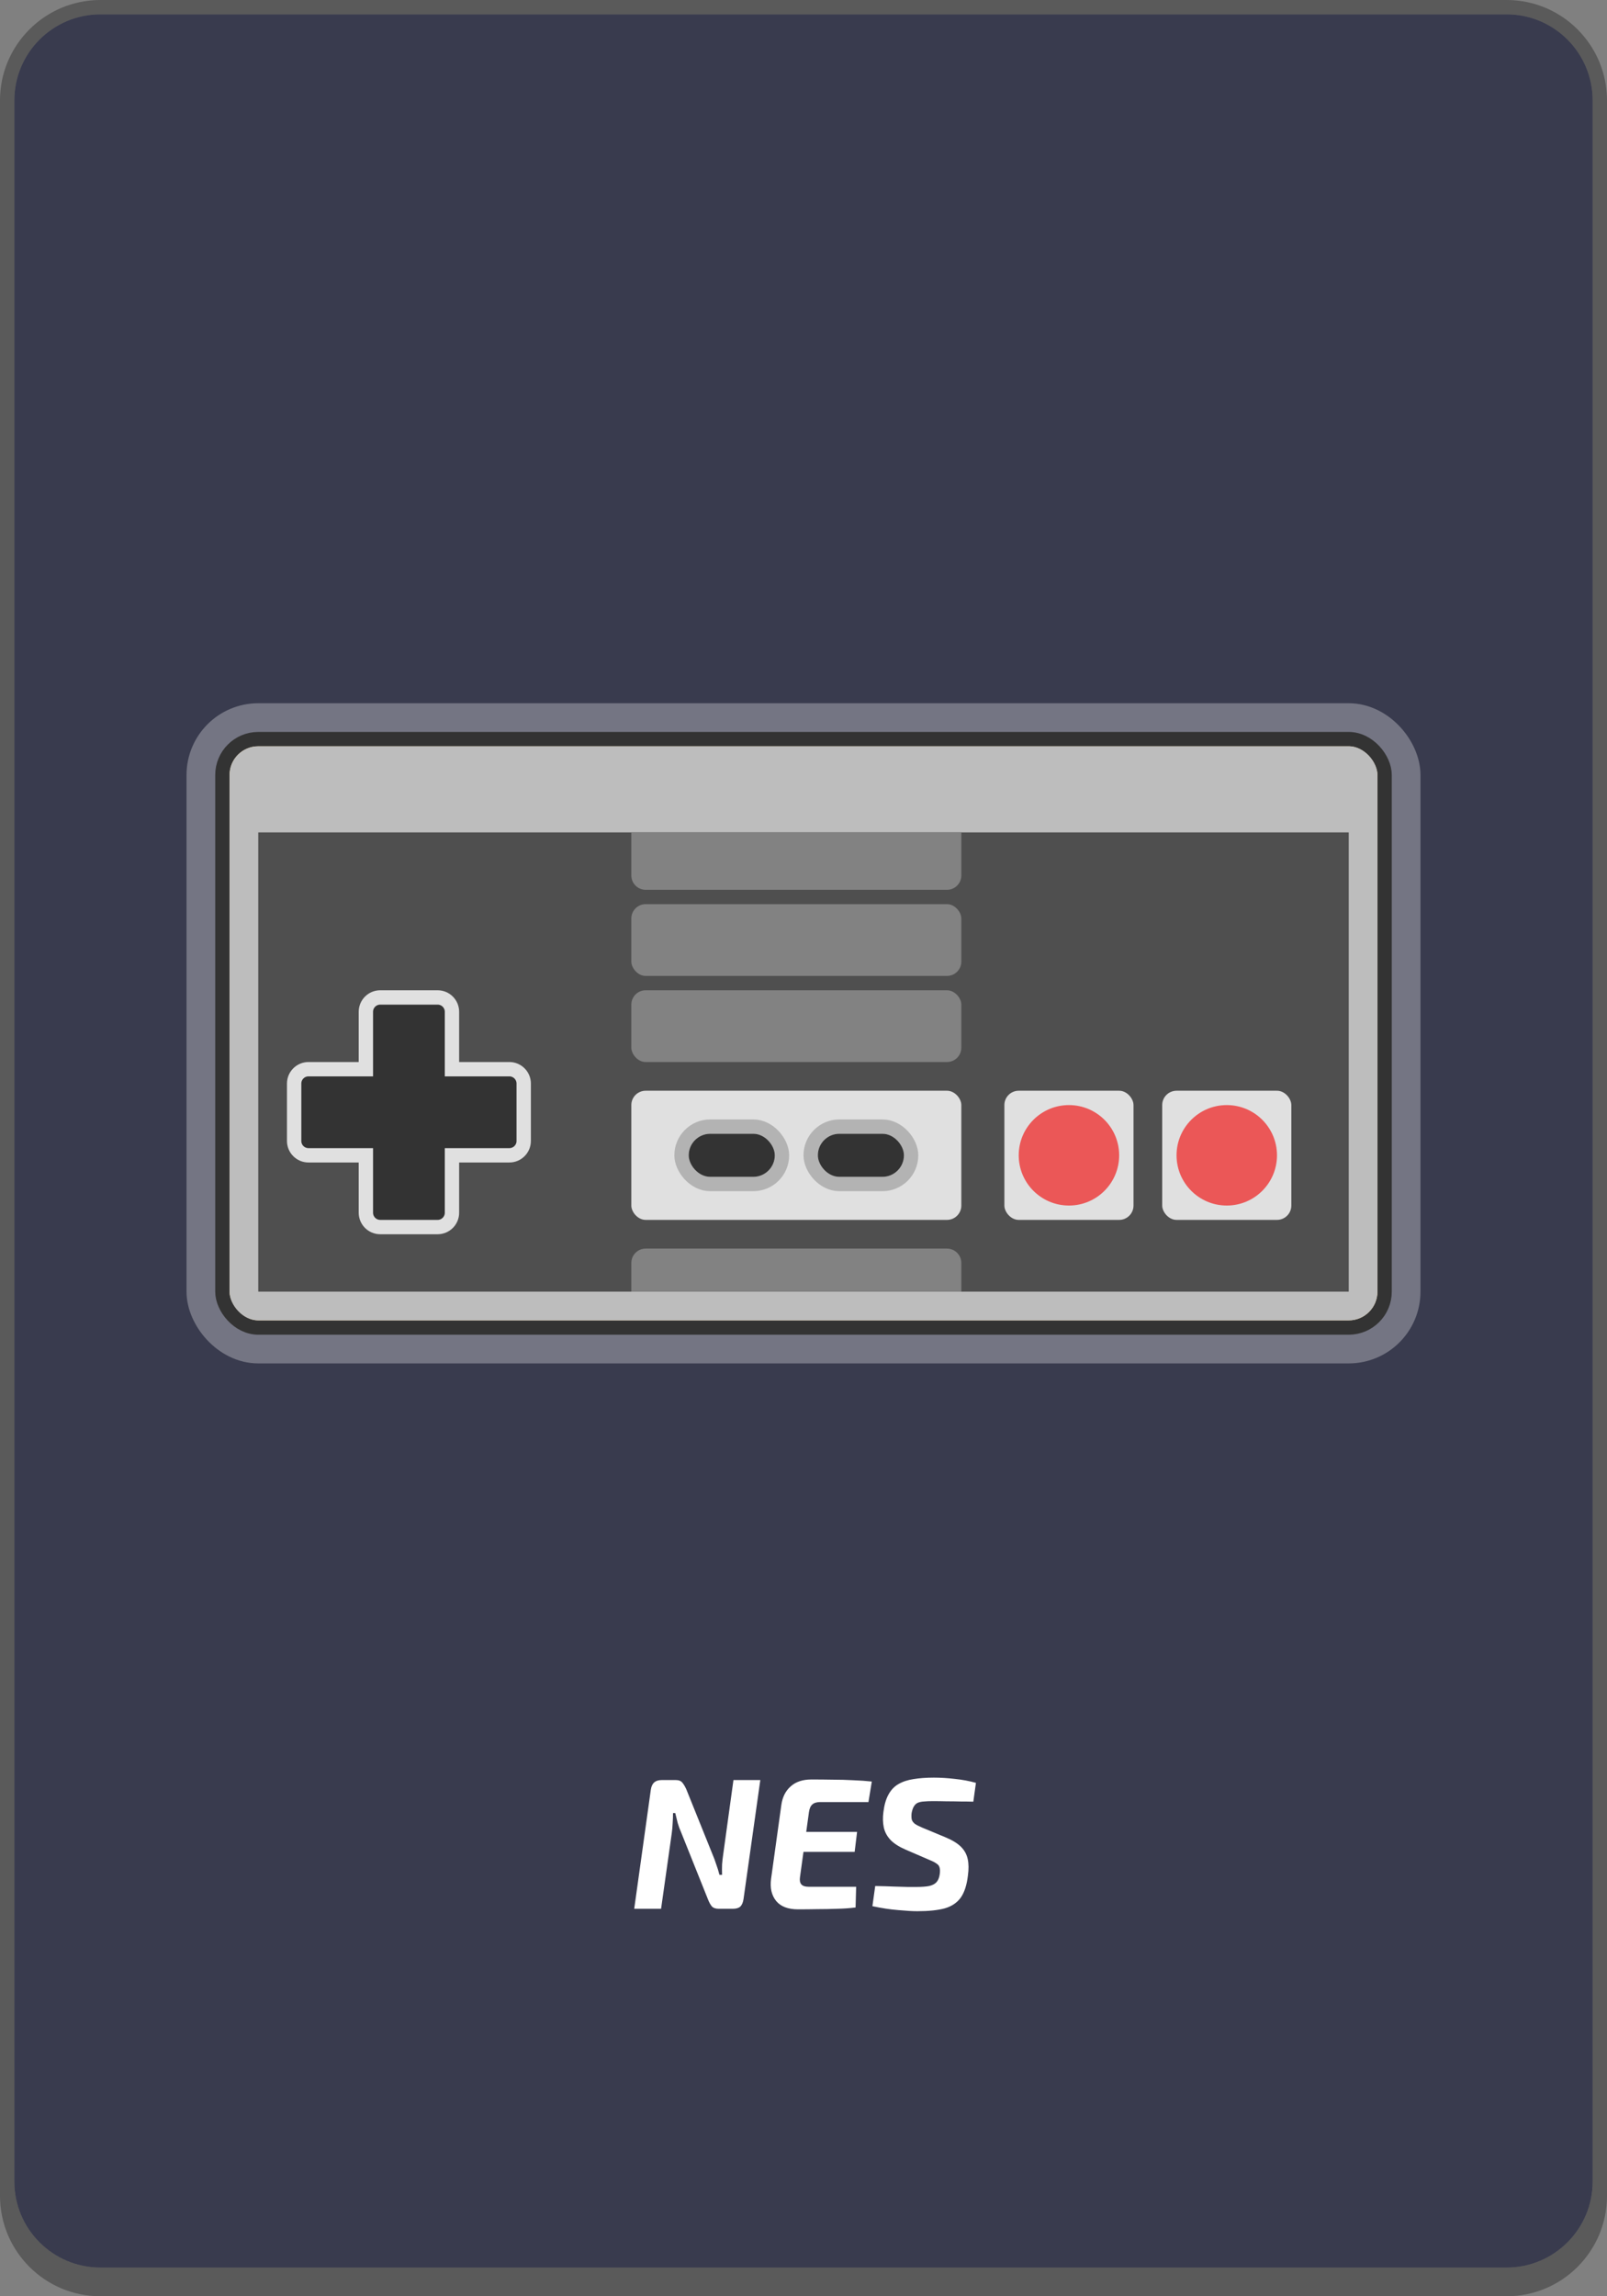 <svg width="112" height="160" viewBox="0 0 112 160" fill="none" xmlns="http://www.w3.org/2000/svg">
<rect x="0" y="0" width="112" height="160" fill="#808080" stroke="none"/>
<g clip-path="url(#clip0_113_1385)">
<path d="M1 7C1 3.686 3.686 1 7 1H105C108.314 1 111 3.686 111 7V152C111 155.314 108.314 158 105 158H7C3.686 158 1 155.314 1 152V7Z" fill="#393B4E"/>
<path fill-rule="evenodd" clip-rule="evenodd" d="M7 0C3.134 0 0 3.134 0 7V153C0 156.866 3.134 160 7 160H105C108.866 160 112 156.866 112 153V7C112 3.134 108.866 0 105 0H7ZM7 1C3.686 1 1 3.686 1 7C1 7 1 7 1 7V152C1 152.165 1.007 152.328 1.02 152.49C1.269 155.575 3.851 158 7 158H105C108.149 158 110.731 155.575 110.98 152.49C110.993 152.328 111 152.165 111 152V7C111 3.686 108.314 1 105 1H7Z" fill="black" fill-opacity="0.3"/>
<rect x="16" y="52" width="80" height="40" rx="2" fill="#F8D99B"/>
<rect x="14.5" y="50.5" width="83" height="43" rx="3.5" stroke="white" stroke-opacity="0.3" stroke-width="3"/>
<rect x="15.5" y="51.5" width="81" height="41" rx="2.5" fill="#F8D99B" stroke="#333333"/>
<rect x="16" y="52" width="80" height="40" rx="2" fill="#BDBDBD"/>
<rect x="18" y="58" width="76" height="32" fill="#4F4F4F"/>
<path d="M26.5 69.5C25.948 69.5 25.5 69.948 25.5 70.5V74.5H21.5C20.948 74.5 20.5 74.948 20.5 75.5V79.5C20.5 80.052 20.948 80.5 21.5 80.5H25.5V84.5C25.5 85.052 25.948 85.5 26.5 85.5H30.5C31.052 85.5 31.5 85.052 31.5 84.5V80.5H35.5C36.052 80.5 36.5 80.052 36.5 79.5V75.5C36.5 74.948 36.052 74.5 35.5 74.5H31.5V70.5C31.5 69.948 31.052 69.5 30.5 69.5H26.5Z" fill="#333333" stroke="#E0E0E0"/>
<rect x="70" y="76" width="9" height="9" rx="1" fill="#E0E0E0"/>
<rect x="81" y="76" width="9" height="9" rx="1" fill="#E0E0E0"/>
<circle cx="74.5" cy="80.5" r="3.5" fill="#EB5757"/>
<circle cx="85.5" cy="80.5" r="3.5" fill="#EB5757"/>
<rect x="44" y="76" width="23" height="9" rx="1" fill="#E0E0E0"/>
<rect x="48" y="79" width="6" height="3" rx="1.5" fill="#333333"/>
<rect x="47.5" y="78.5" width="7" height="4" rx="2" stroke="black" stroke-opacity="0.2"/>
<rect x="57" y="79" width="6" height="3" rx="1.5" fill="#333333"/>
<rect x="56.5" y="78.5" width="7" height="4" rx="2" stroke="black" stroke-opacity="0.2"/>
<path d="M44 88C44 87.448 44.448 87 45 87H66C66.552 87 67 87.448 67 88V90H44V88Z" fill="#828282"/>
<rect x="44" y="69" width="23" height="5" rx="1" fill="#828282"/>
<rect x="44" y="63" width="23" height="5" rx="1" fill="#828282"/>
<path d="M44 58H67V61C67 61.552 66.552 62 66 62H45C44.448 62 44 61.552 44 61V58Z" fill="#828282"/>
<path d="M52.99 124.03L51.82 132.324C51.785 132.558 51.712 132.731 51.599 132.844C51.486 132.948 51.313 133 51.079 133H50.091C49.874 133 49.714 132.944 49.61 132.831C49.515 132.718 49.428 132.562 49.35 132.363L47.465 127.657C47.378 127.466 47.3 127.254 47.231 127.02C47.17 126.786 47.114 126.556 47.062 126.331H46.906C46.906 126.565 46.897 126.803 46.88 127.046C46.871 127.28 46.85 127.518 46.815 127.761L46.074 133H44.202L45.359 124.706C45.394 124.472 45.472 124.303 45.593 124.199C45.714 124.086 45.892 124.03 46.126 124.03H47.088C47.305 124.03 47.461 124.091 47.556 124.212C47.651 124.325 47.742 124.476 47.829 124.667L49.662 129.217C49.749 129.416 49.831 129.637 49.909 129.88C49.996 130.114 50.074 130.365 50.143 130.634H50.325C50.316 130.374 50.316 130.131 50.325 129.906C50.342 129.681 50.368 129.451 50.403 129.217L51.118 124.03H52.99ZM56.549 123.991C57.043 123.991 57.533 123.995 58.018 124.004C58.512 124.004 58.993 124.017 59.461 124.043C59.929 124.06 60.363 124.091 60.761 124.134L60.527 125.564H57.173C56.922 125.564 56.736 125.62 56.614 125.733C56.493 125.837 56.415 126.015 56.38 126.266L55.756 130.79C55.722 131.015 55.752 131.184 55.847 131.297C55.943 131.41 56.112 131.466 56.354 131.466H59.669L59.63 132.909C59.232 132.961 58.803 132.991 58.343 133C57.893 133.017 57.433 133.026 56.965 133.026C56.506 133.035 56.055 133.039 55.613 133.039C54.92 133.039 54.413 132.844 54.092 132.454C53.772 132.055 53.655 131.54 53.741 130.907L54.456 125.759C54.534 125.213 54.751 124.784 55.106 124.472C55.462 124.151 55.943 123.991 56.549 123.991ZM54.443 127.644H59.734L59.565 129.035H54.222L54.443 127.644ZM65.08 123.861C65.548 123.861 66.038 123.891 66.549 123.952C67.061 124.004 67.55 124.095 68.018 124.225L67.836 125.538C67.559 125.529 67.26 125.525 66.939 125.525C66.627 125.516 66.307 125.512 65.977 125.512C65.648 125.503 65.314 125.499 64.976 125.499C64.76 125.499 64.565 125.508 64.391 125.525C64.227 125.534 64.084 125.564 63.962 125.616C63.85 125.668 63.759 125.755 63.689 125.876C63.62 125.989 63.568 126.145 63.533 126.344C63.516 126.517 63.52 126.665 63.546 126.786C63.581 126.899 63.655 126.998 63.767 127.085C63.88 127.163 64.049 127.25 64.274 127.345L65.899 128.021C66.376 128.22 66.736 128.441 66.978 128.684C67.221 128.927 67.377 129.213 67.446 129.542C67.516 129.863 67.52 130.244 67.459 130.686C67.381 131.353 67.212 131.869 66.952 132.233C66.692 132.588 66.32 132.835 65.834 132.974C65.349 133.104 64.712 133.169 63.923 133.169C63.603 133.169 63.161 133.143 62.597 133.091C62.043 133.048 61.445 132.957 60.803 132.818L60.998 131.414C61.51 131.423 61.952 131.436 62.324 131.453C62.697 131.462 63.009 131.47 63.26 131.479C63.512 131.479 63.711 131.479 63.858 131.479C64.231 131.479 64.53 131.457 64.755 131.414C64.981 131.362 65.15 131.275 65.262 131.154C65.384 131.024 65.462 130.833 65.496 130.582C65.522 130.391 65.518 130.24 65.483 130.127C65.457 130.014 65.388 129.923 65.275 129.854C65.171 129.776 65.024 129.698 64.833 129.62L63.117 128.879C62.658 128.68 62.307 128.454 62.064 128.203C61.822 127.943 61.666 127.653 61.596 127.332C61.527 127.003 61.518 126.643 61.57 126.253C61.631 125.759 61.748 125.356 61.921 125.044C62.095 124.723 62.324 124.481 62.61 124.316C62.905 124.143 63.256 124.026 63.663 123.965C64.079 123.896 64.552 123.861 65.08 123.861Z" fill="white"/>
</g>
<defs>
<clipPath id="clip0_113_1385">
<rect width="112" height="160" rx="6" fill="white"/>
</clipPath>
</defs>
</svg>
